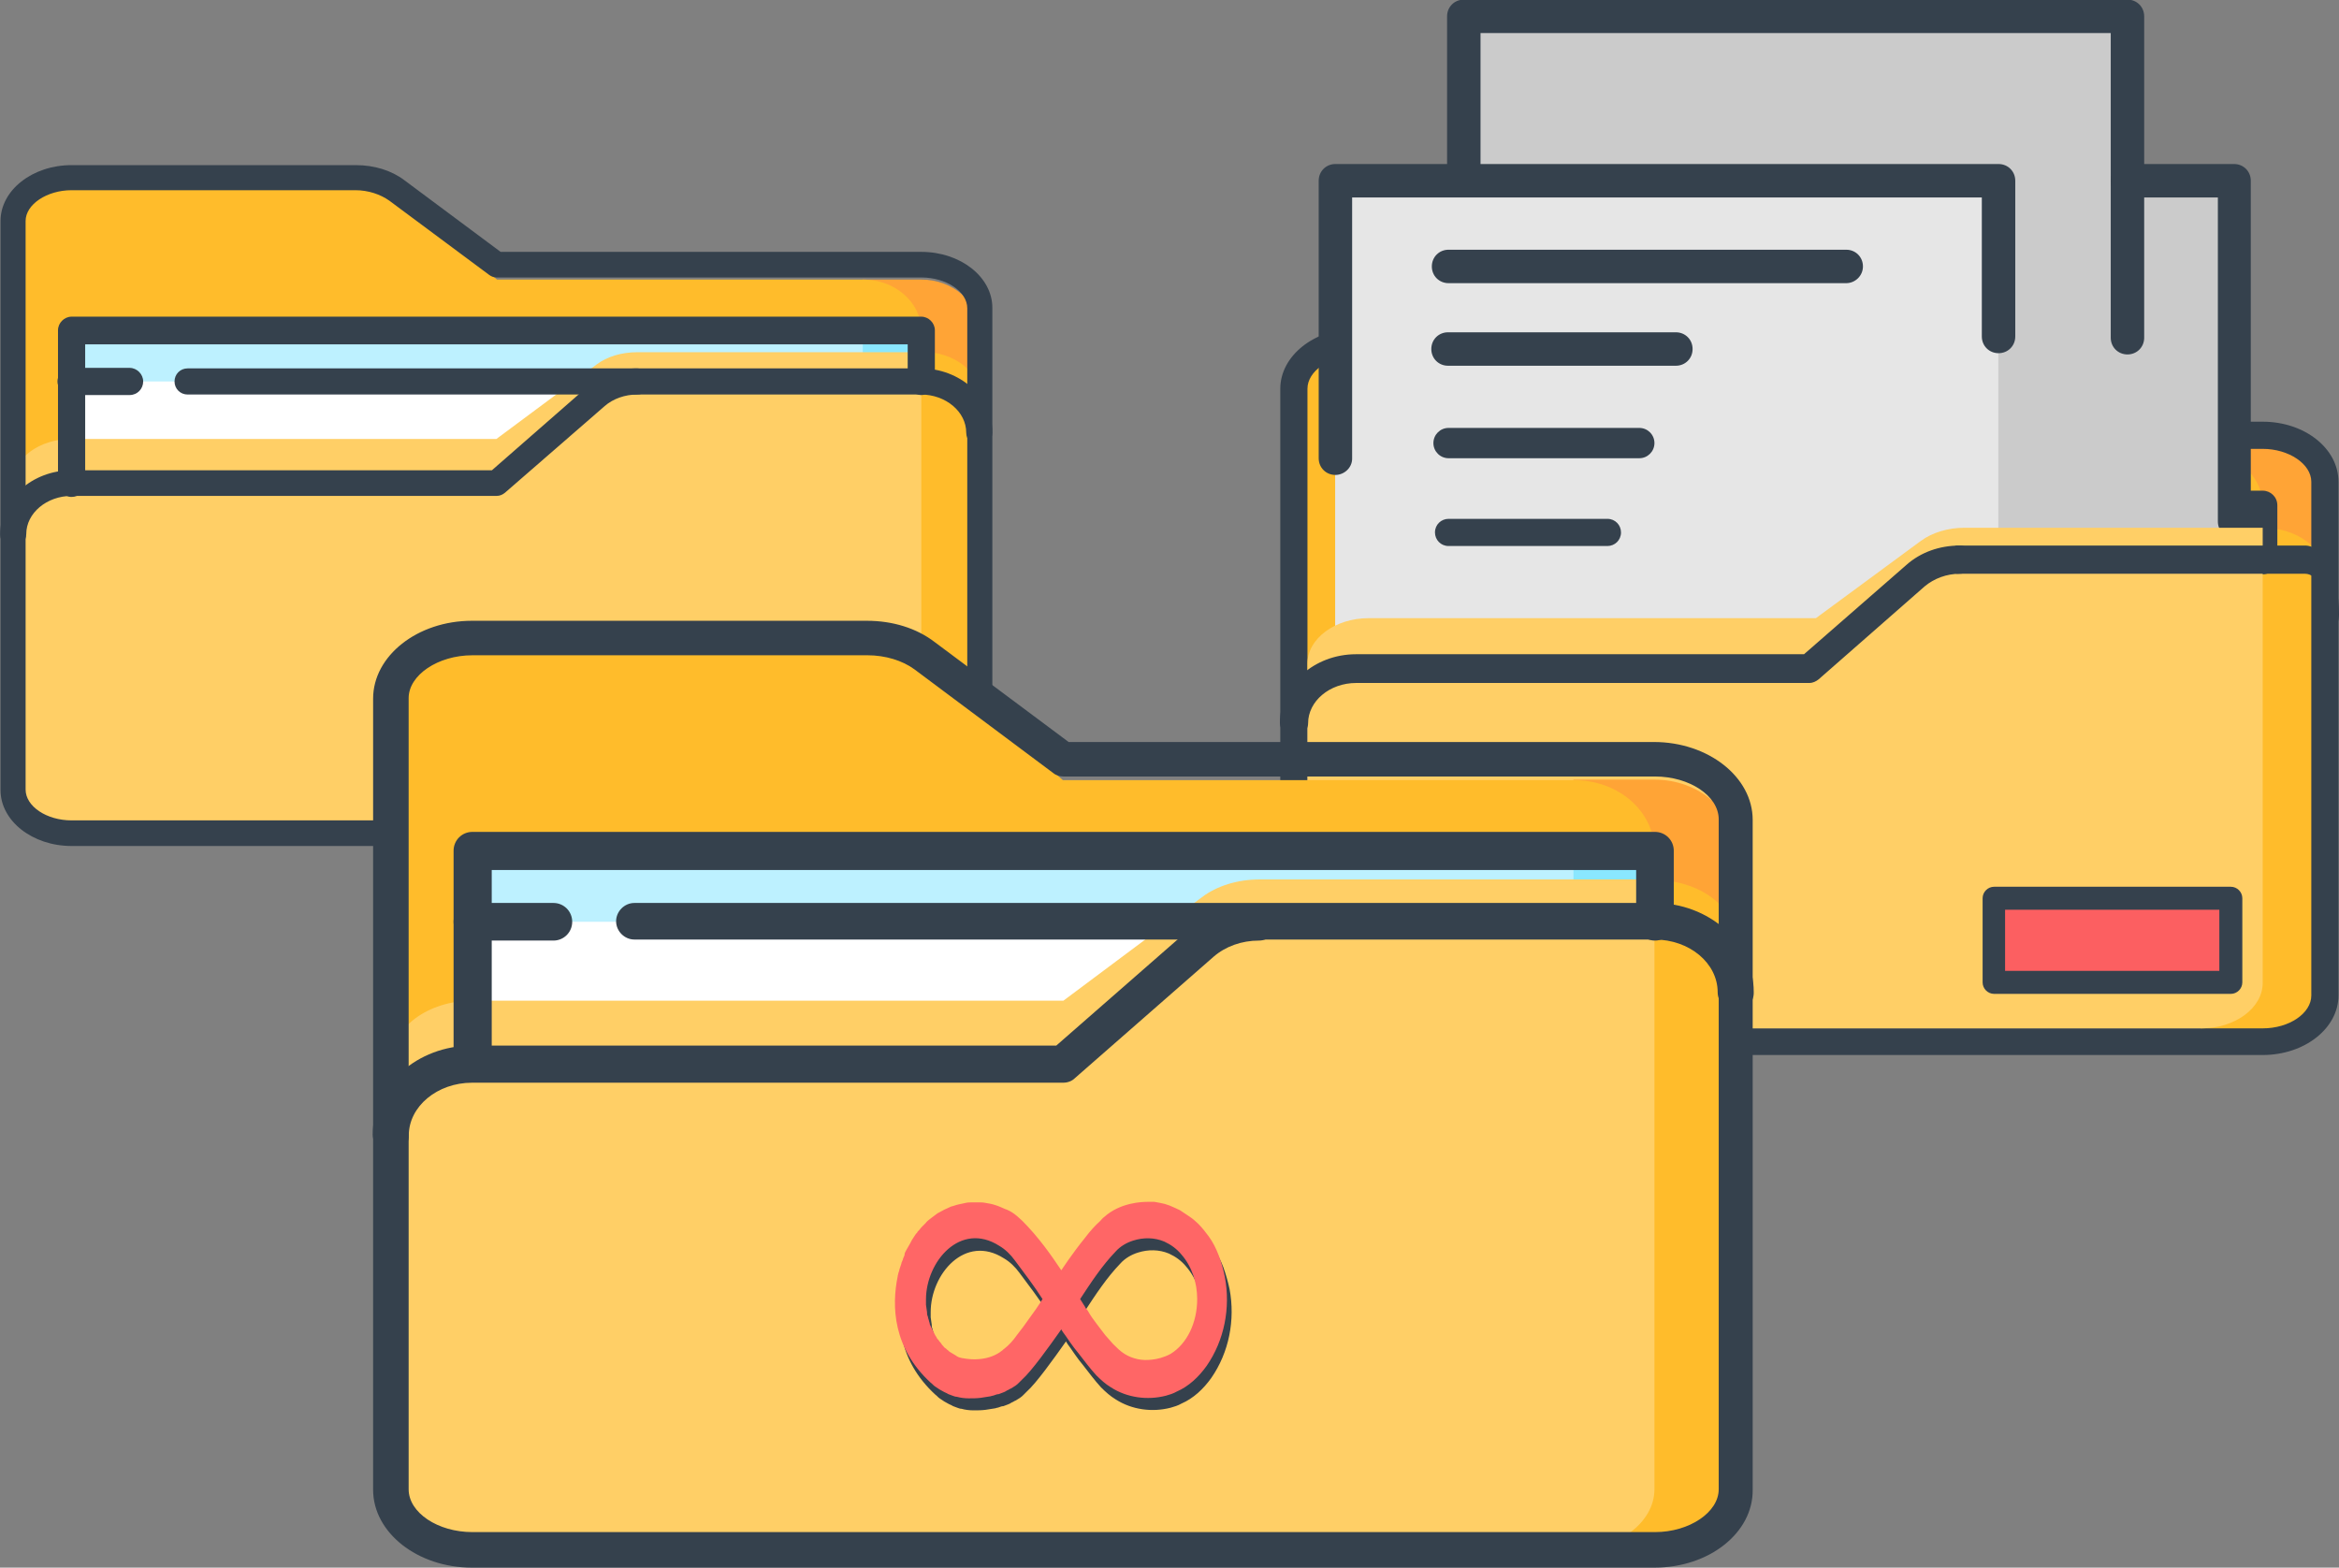 <?xml version="1.0" encoding="utf-8"?>
<!-- Generator: Adobe Illustrator 25.0.0, SVG Export Plug-In . SVG Version: 6.00 Build 0)  -->
<svg version="1.1" id="Layer_1" xmlns="http://www.w3.org/2000/svg" xmlns:xlink="http://www.w3.org/1999/xlink" x="0px" y="0px"
	 viewBox="0 0 447.6 300" style="enable-background:new 0 0 447.6 300;" xml:space="preserve">
<rect x="0" y="0" width="447.6" height="300" fill="#808080" stroke="none"/>
<style type="text/css">
	.st0{fill:#FFA436;}
	.st1{fill:#FFBC2B;}
	.st2{fill:#8AE7FF;}
	.st3{fill:#BDF1FF;}
	.st4{fill:#FFFFFF;}
	.st5{fill:#FFCF66;}
	.st6{fill:#35414D;}
	.st7{fill:#CBCBCB;}
	.st8{fill:#E6E6E6;}
	.st9{fill:#FC5F61;}
	.st10{fill:#FF6666;}
</style>
<g>
	<g>
		<g id="g1654_5_" transform="translate(474.5,422)">
			<g id="path1656_5_">
				<path class="st0" d="M-298.2-368.5h-11.2v29.3h22.3v-19.5C-287.1-364.1-292.1-368.5-298.2-368.5"/>
			</g>
		</g>
		<g id="g1658_5_" transform="translate(474.5,392)">
			<g id="path1660_5_">
				<path class="st1" d="M-298.2-328.7l-33.5,39H-472v-58.5c0-5.4,5-9.8,11.2-9.8h54.4c3,0,5.8,1,7.9,2.9l19.1,16.6h70.1
					C-303.2-338.5-298.2-334.1-298.2-328.7"/>
			</g>
		</g>
		<g id="g1662_5_" transform="translate(444.5,392)">
			<g id="path1664_5_">
				<path class="st2" d="M-279.4-328.7l-22.3,24.4h33.5v-24.4H-279.4z"/>
			</g>
		</g>
		<g id="g1666_5_" transform="translate(444.5,392)">
			<g id="path1668_5_">
				<path class="st3" d="M-279.4-328.7v48.8l-151.4-39v-9.8H-279.4z"/>
			</g>
		</g>
		<g id="path1670_5_">
			<path class="st4" d="M13.7,102.3h108.3V73H13.7V102.3z"/>
		</g>
		<g id="g1672_5_" transform="translate(474.5,362)">
			<g id="path1674_5_">
				<path class="st1" d="M-298.2-294.7l-11.2,8.3v83.8h11.2c6.2,0,11.2-3.7,11.2-8.3v-75.5C-287.1-291-292.1-294.7-298.2-294.7"/>
			</g>
		</g>
		<g id="g1676_5_" transform="translate(474.5,362)">
			<g id="path1678_5_">
				<path class="st5" d="M-298.2-294.7v83.8c0,4.6-5,8.3-11.2,8.3h-151.4c-6.2,0-11.2-3.7-11.2-8.3v-58.8c0-4.6,5-8.3,11.2-8.3h81.3
					l19.1-14.2c2.1-1.6,4.9-2.4,7.9-2.4H-298.2z"/>
			</g>
		</g>
		<g id="g1680_5_" transform="translate(37.5,302)">
			<g id="path1682_5_">
				<path class="st6" d="M-23.8-206.9c-1.4,0-2.6-1.2-2.6-2.6v-29.3c0-1.4,1.2-2.6,2.6-2.6h162.6c1.4,0,2.6,1.2,2.6,2.6v9.8
					c0,1.4-1.2,2.6-2.6,2.6s-2.6-1.2-2.6-2.6v-7.1H-21.2v26.6C-21.2-208-22.4-206.9-23.8-206.9z"/>
			</g>
		</g>
		<g id="g1684_5_" transform="translate(474.5,30)">
			<g id="path1686_5_">
				<path class="st6" d="M-298.2,131.9h-162.6c-7.5,0-13.6-4.8-13.6-10.7V12.3c0-5.9,6.1-10.7,13.6-10.7h54.4c3.5,0,6.8,1,9.3,2.9
					l18.4,13.7h80.5c7.5,0,13.6,4.8,13.6,10.7v92.1C-284.7,127-290.8,131.9-298.2,131.9z M-460.8,6.4c-4.7,0-8.8,2.7-8.8,5.9v108.8
					c0,3.2,4,5.9,8.8,5.9h162.6c4.7,0,8.8-2.7,8.8-5.9V29c0-3.2-4-5.9-8.8-5.9h-81.3c-0.5,0-1-0.2-1.4-0.5L-400,8.4
					c-1.7-1.2-4-2-6.5-2H-460.8z"/>
			</g>
		</g>
		<g id="g1688_5_" transform="translate(328.427,362)">
			<g id="path1690_5_">
				<path class="st6" d="M-325.9-257.2c-1.4,0-2.5-1.1-2.5-2.5c0-6.8,6.1-12.3,13.7-12.3h80.4l18.3-16c2.6-2.2,6-3.5,9.5-3.5
					c1.4,0,2.5,1.1,2.5,2.5c0,1.4-1.1,2.5-2.5,2.5c-2.3,0-4.6,0.8-6.2,2.2l-19.1,16.6c-0.5,0.4-1,0.6-1.6,0.6h-81.3
					c-4.8,0-8.7,3.3-8.7,7.3C-323.4-258.4-324.5-257.2-325.9-257.2z"/>
			</g>
		</g>
		<g id="g1692_5_" transform="translate(67.5,362)">
			<g id="path1694_5_">
				<path class="st6" d="M-42.7-286.4h-11.2c-1.4,0-2.6-1.2-2.6-2.6s1.2-2.6,2.6-2.6h11.2c1.4,0,2.6,1.2,2.6,2.6
					S-41.2-286.4-42.7-286.4z"/>
			</g>
		</g>
		<g id="g1696_5_" transform="translate(504.5,332)">
			<g id="path1698_5_">
				<path class="st6" d="M-317.1-246.7c-1.4,0-2.5-1.1-2.5-2.5c0-4-3.9-7.3-8.7-7.3h-140.3c-1.4,0-2.5-1.1-2.5-2.5
					c0-1.4,1.1-2.5,2.5-2.5h140.3c7.5,0,13.7,5.5,13.7,12.3C-314.6-247.9-315.7-246.7-317.1-246.7z"/>
			</g>
		</g>
	</g>
	<g>
		<g id="g1654_4_" transform="translate(474.5,422)">
			<g id="path1656_4_">
				<path class="st0" d="M-41.5-336.6h-11.9v31.2h23.8v-20.8C-29.6-331.9-34.9-336.6-41.5-336.6"/>
			</g>
		</g>
		<g id="g1658_4_" transform="translate(474.5,392)">
			<g id="path1660_4_">
				<path class="st1" d="M-41.5-295.3l-35.7,41.6h-149.7v-62.4c0-5.7,5.3-10.4,11.9-10.4h58c3.2,0,6.2,1.1,8.4,3l20.3,17.8h74.8
					C-46.8-305.7-41.5-301-41.5-295.3"/>
			</g>
		</g>
		<g id="g1662_4_" transform="translate(444.5,392)">
			<g id="path1664_4_">
				<path class="st2" d="M-23.4-295.3l-23.8,26h35.7v-26H-23.4z"/>
			</g>
		</g>
		<g id="g1666_4_" transform="translate(444.5,392)">
			<g id="path1668_4_">
				<path class="st3" d="M-23.4-295.3v52L-185-284.9v-10.4H-23.4z"/>
			</g>
		</g>
		<g id="path1670_4_">
			<path class="st4" d="M259.5,138.3H375v-31.2H259.5V138.3z"/>
		</g>
		<g id="g1672_4_" transform="translate(474.5,362)">
			<g id="path1674_4_">
				<path class="st1" d="M-41.5-261l-11.9,8.9v89.4h11.9c6.6,0,11.9-4,11.9-8.9v-80.5C-29.6-257-34.9-261-41.5-261"/>
			</g>
		</g>
		<g id="g1680_4_" transform="translate(37.5,302)">
			<g id="path1682_4_">
				<path class="st6" d="M222-171.3c-1.5,0-2.8-1.2-2.8-2.8v-31.2c0-1.5,1.2-2.8,2.8-2.8h173.5c1.5,0,2.8,1.2,2.8,2.8v10.4
					c0,1.5-1.2,2.8-2.8,2.8c-1.5,0-2.8-1.2-2.8-2.8v-7.6H224.8v28.4C224.8-172.5,223.6-171.3,222-171.3z"/>
			</g>
		</g>
		<g id="g1684_4_" transform="translate(474.5,30)">
			<g id="path1686_4_">
				<path class="st6" d="M-41.5,171.9H-215c-8,0-14.5-5.1-14.5-11.5V44.4c0-6.3,6.5-11.5,14.5-11.5h58c3.7,0,7.3,1.1,10,3.1
					l19.6,14.7h85.9c8,0,14.5,5.1,14.5,11.5v98.3C-27,166.8-33.5,171.9-41.5,171.9z M-215,38.1c-5.1,0-9.3,2.9-9.3,6.3v116.1
					c0,3.4,4.3,6.3,9.3,6.3h173.5c5.1,0,9.3-2.9,9.3-6.3V62.2c0-3.4-4.3-6.3-9.3-6.3h-86.8c-0.6,0-1.1-0.2-1.5-0.5l-20.3-15.2
					c-1.8-1.3-4.3-2.1-6.9-2.1H-215z"/>
			</g>
		</g>
		<g id="g1692_4_" transform="translate(67.5,362)">
			<g id="path1694_4_">
				<path d="M203.9-252.1H192c-1.5,0-2.8-1.2-2.8-2.8c0-1.5,1.2-2.8,2.8-2.8h11.9c1.5,0,2.8,1.2,2.8,2.8
					C206.7-253.3,205.5-252.1,203.9-252.1z"/>
			</g>
		</g>
		<g id="path6998_1_">
			<path class="st7" d="M427.6,34.6H300.7v69.1h126.9V34.6z"/>
		</g>
		<g id="path7000_1_">
			<path class="st7" d="M407.2,3.2H280.3v107.4h126.9V3.2z"/>
		</g>
		<g id="path7002_1_">
			<path class="st8" d="M382.4,34.6H255.5v100.4h126.9V34.6z"/>
		</g>
		<g id="g7016_1_" transform="translate(363.45,357.39)">
			<g id="path7018_1_">
				<path class="st6" d="M-107.9-266.5c-1.8,0-3.2-1.4-3.2-3.2v-53.1c0-1.8,1.4-3.2,3.2-3.2H19c1.8,0,3.2,1.4,3.2,3.2v29.8
					c0,1.8-1.4,3.2-3.2,3.2c-1.8,0-3.2-1.4-3.2-3.2v-26.6h-120.5v50C-104.7-267.9-106.2-266.5-107.9-266.5z"/>
			</g>
		</g>
		<g id="g7020_1_" transform="translate(411.72,356.63)">
			<g id="path7022_1_">
				<path class="st6" d="M-4.6-288.8c-1.8,0-3.2-1.4-3.2-3.2v-58.3h-120.6v28.2c0,1.8-1.4,3.2-3.2,3.2c-1.8,0-3.2-1.4-3.2-3.2v-31.4
					c0-1.8,1.4-3.2,3.2-3.2H-4.6c1.8,0,3.2,1.4,3.2,3.2v61.5C-1.4-290.2-2.8-288.8-4.6-288.8z"/>
			</g>
		</g>
		<g id="g7028_1_" transform="translate(411.72,427.89)">
			<g id="path7030_1_">
				<path class="st6" d="M15.9-324.9c-1.8,0-3.2-1.4-3.2-3.2v-62H-4.6c-1.8,0-3.2-1.4-3.2-3.2c0-1.8,1.4-3.2,3.2-3.2h20.4
					c1.8,0,3.2,1.4,3.2,3.2v65.2C19-326.4,17.6-324.9,15.9-324.9z"/>
			</g>
		</g>
		<g id="g7032_1_" transform="translate(110.501,388.89)">
			<g id="path7034_1_">
				<path class="st6" d="M242.8-334.7h-76.1c-1.8,0-3.2-1.4-3.2-3.2c0-1.8,1.4-3.2,3.2-3.2h76.1c1.8,0,3.2,1.4,3.2,3.2
					C246-336.1,244.5-334.7,242.8-334.7z"/>
			</g>
		</g>
		<g id="g7036_5_" transform="translate(110.501,351.392)">
			<g id="path7038_5_">
				<path class="st6" d="M210.2-281.4h-43.6c-1.8,0-3.2-1.4-3.2-3.2c0-1.8,1.4-3.2,3.2-3.2h43.6c1.8,0,3.2,1.4,3.2,3.2
					C213.4-282.8,212-281.4,210.2-281.4z"/>
			</g>
		</g>
		<g id="g7036_4_" transform="translate(110.501,351.392)">
			<g id="path7038_4_">
				<path class="st6" d="M203.2-263.7h-36.5c-1.6,0-2.9-1.3-2.9-2.9s1.3-2.9,2.9-2.9h36.5c1.6,0,2.9,1.3,2.9,2.9
					S204.8-263.7,203.2-263.7z"/>
			</g>
		</g>
		<g id="g7036_3_" transform="translate(110.501,351.392)">
			<g id="path7038_3_">
				<path class="st6" d="M197.1-246.9h-30.4c-1.5,0-2.6-1.2-2.6-2.6c0-1.5,1.2-2.6,2.6-2.6h30.4c1.5,0,2.6,1.2,2.6,2.6
					C199.7-248,198.5-246.9,197.1-246.9z"/>
			</g>
		</g>
		<g id="g1676_4_" transform="translate(474.5,362)">
			<g id="path1678_4_">
				<path class="st5" d="M-41.5-261v87.1c0,4.8-5.3,8.7-11.7,8.7h-159.4c-8.3,0-12.3-0.6-11.7-8.7V-235c0-4.8,5.3-8.7,11.7-8.7h85.6
					l20.1-14.8c2.2-1.6,5.2-2.5,8.3-2.5H-41.5z"/>
			</g>
		</g>
		<g id="g1688_4_" transform="translate(328.427,362)">
			<g id="path1690_4_">
				<path class="st6" d="M-80.8-221c-1.5,0-2.7-1.2-2.7-2.7c0-7.2,6.5-13.1,14.6-13.1h85.7l19.6-17.1c2.7-2.4,6.3-3.7,10.2-3.7
					c1.5,0,2.7,1.2,2.7,2.7c0,1.5-1.2,2.7-2.7,2.7c-2.5,0-4.9,0.9-6.7,2.4l-20.3,17.8c-0.5,0.4-1.1,0.7-1.8,0.7h-86.7
					c-5.1,0-9.2,3.5-9.2,7.7C-78.1-222.2-79.3-221-80.8-221z"/>
			</g>
		</g>
		<g id="g1696_4_" transform="translate(504.5,332)">
			<g id="path1698_4_">
				<g>
					<path class="st6" d="M-58.1-211.8c-0.7,0-1.2-1.2-1.2-2.7c0-4.3-1.8-7.7-4.1-7.7H-130c-0.7,0-1.2-1.2-1.2-2.7
						c0-1.5,0.5-2.7,1.2-2.7h66.6c3.6,0,6.5,5.9,6.5,13.1C-56.9-213-57.4-211.8-58.1-211.8z"/>
				</g>
			</g>
		</g>
		<g id="path7040_3_">
			<path class="st9" d="M426.9,188h-45.3v-16.1h45.3V188z"/>
			<path class="st6" d="M426.9,190.2h-45.3c-1.2,0-2.2-1-2.2-2.2v-16.1c0-1.2,1-2.2,2.2-2.2h45.3c1.2,0,2.2,1,2.2,2.2V188
				C429.1,189.2,428.1,190.2,426.9,190.2z M383.7,185.8h41v-11.7h-41V185.8z"/>
		</g>
	</g>
	<g>
		<g>
			<g id="g1654_3_" transform="translate(474.5,422)">
				<g id="path1656_3_">
					<path class="st0" d="M-157.9-272.8h-15.5v40.7h31.1v-27.1C-142.3-266.7-149.3-272.8-157.9-272.8"/>
				</g>
			</g>
			<g id="g1658_3_" transform="translate(474.5,392)">
				<g id="path1660_3_">
					<path class="st1" d="M-157.9-229.2l-46.6,54.3h-195.2v-81.4c0-7.5,7-13.6,15.5-13.6h75.6c4.1,0,8.1,1.4,11,4l26.5,23.2h97.6
						C-164.8-242.8-157.9-236.7-157.9-229.2"/>
				</g>
			</g>
			<g id="g1662_3_" transform="translate(444.5,392)">
				<g id="path1664_3_">
					<path class="st2" d="M-143.4-229.2l-31.1,33.9h46.6v-33.9H-143.4z"/>
				</g>
			</g>
			<g id="g1666_3_" transform="translate(444.5,392)">
				<g id="path1668_3_">
					<path class="st3" d="M-143.4-229.2v67.9l-210.7-54.3v-13.6H-143.4z"/>
				</g>
			</g>
			<g id="path1670_3_">
				<path class="st4" d="M90.4,217.1H241v-40.7H90.4V217.1z"/>
			</g>
			<g id="g1672_3_" transform="translate(474.5,362)">
				<g id="path1674_3_">
					<path class="st1" d="M-157.9-193.6l-15.5,11.6v116.6h15.5c8.6,0,15.5-5.2,15.5-11.6v-105C-142.3-188.4-149.3-193.6-157.9-193.6
						"/>
				</g>
			</g>
			<g id="g1676_3_" transform="translate(474.5,362)">
				<g id="path1678_3_">
					<path class="st5" d="M-157.9-193.6v116.6c0,6.4-7,11.6-15.5,11.6h-210.7c-8.6,0-15.5-5.2-15.5-11.6v-81.9
						c0-6.4,7-11.6,15.5-11.6H-271l26.5-19.8c2.9-2.2,6.9-3.4,11-3.4H-157.9z"/>
				</g>
			</g>
			<g id="g1680_3_" transform="translate(37.5,302)">
				<g id="path1682_3_">
					<path class="st6" d="M52.9-94.9c-2,0-3.6-1.6-3.6-3.6v-40.7c0-2,1.6-3.6,3.6-3.6h226.3c2,0,3.6,1.6,3.6,3.6v13.6
						c0,2-1.6,3.6-3.6,3.6s-3.6-1.6-3.6-3.6v-9.9h-219v37.1C56.5-96.5,54.9-94.9,52.9-94.9z"/>
				</g>
			</g>
			<g id="g1684_3_" transform="translate(474.5,30)">
				<g id="path1686_3_">
					<path class="st6" d="M-157.9,270h-226.3c-10.4,0-18.9-6.7-18.9-14.9V103.7c0-8.2,8.5-14.9,18.9-14.9h75.6c4.9,0,9.5,1.4,13,4.1
						l25.6,19.1h112c10.4,0,18.9,6.7,18.9,14.9v128.2C-139,263.3-147.4,270-157.9,270z M-384.1,95.4c-6.6,0-12.2,3.8-12.2,8.2v151.4
						c0,4.5,5.6,8.2,12.2,8.2h226.3c6.6,0,12.2-3.8,12.2-8.2V126.8c0-4.5-5.6-8.2-12.2-8.2H-271c-0.7,0-1.4-0.2-2-0.7l-26.5-19.8
						c-2.3-1.7-5.6-2.7-9-2.7H-384.1z"/>
				</g>
			</g>
			<g id="g1688_3_" transform="translate(328.427,362)">
				<g id="path1690_3_">
					<path class="st6" d="M-253.6-141.4c-1.9,0-3.5-1.6-3.5-3.5c0-9.4,8.5-17,19-17h111.8l25.5-22.3c3.6-3.1,8.3-4.8,13.3-4.8
						c1.9,0,3.5,1.6,3.5,3.5s-1.6,3.5-3.5,3.5c-3.3,0-6.4,1.1-8.7,3.1l-26.5,23.2c-0.6,0.6-1.4,0.9-2.3,0.9h-113.1
						c-6.6,0-12.1,4.5-12.1,10.1C-250.1-143-251.7-141.4-253.6-141.4z"/>
				</g>
			</g>
			<g id="g1692_3_" transform="translate(67.5,362)">
				<g id="path1694_3_">
					<path class="st6" d="M38.4-182H22.9c-2,0-3.6-1.6-3.6-3.6s1.6-3.6,3.6-3.6h15.5c2,0,3.6,1.6,3.6,3.6S40.4-182,38.4-182z"/>
				</g>
			</g>
			<g id="g1696_3_" transform="translate(504.5,332)">
				<g id="path1698_3_">
					<path class="st6" d="M-172.3-138.6c-1.9,0-3.5-1.6-3.5-3.5c0-5.6-5.4-10.1-12.1-10.1h-195.2c-1.9,0-3.5-1.6-3.5-3.5
						s1.6-3.5,3.5-3.5h195.2c10.5,0,19,7.6,19,17C-168.8-140.1-170.4-138.6-172.3-138.6z"/>
				</g>
			</g>
		</g>
		<g>
			<g>
				<g>
					<path class="st6" d="M234.1,242.5c-0.5-1.3-1.1-2.5-1.9-3.6c-0.6-0.8-1.2-1.6-2-2.4c-0.5-0.5-1.1-1-1.7-1.4
						c-0.6-0.4-1.2-0.8-1.8-1.2c-0.6-0.3-1.3-0.6-2-0.9c-0.3-0.1-0.6-0.2-0.9-0.3c-0.3-0.1-0.6-0.1-0.9-0.2
						c-0.4-0.1-0.7-0.1-1.1-0.2c-0.1,0-0.2,0-0.2,0c-0.1,0-0.1,0-0.2,0c-0.2,0-0.5,0-0.7,0c0,0,0,0,0,0c0,0-0.1,0-0.2,0
						c-1,0-5.2,0.1-8.3,2.9c-0.3,0.2-0.5,0.5-0.8,0.8c-0.9,0.8-1.9,1.9-2.8,3.1c-2.6,3.2-4.6,6.3-4.6,6.3c0,0,0,0,0,0
						c-2-3-4.4-6.4-7.5-9.5c-0.3-0.3-0.7-0.6-1-0.9c-0.6-0.5-1.2-0.9-1.9-1.2c-0.1,0-0.2-0.1-0.3-0.1c-0.7-0.3-1.3-0.6-2-0.8
						c-0.6-0.2-1.2-0.3-1.8-0.4c-0.5-0.1-0.9-0.1-1.4-0.1c-0.3,0-0.5,0-0.8,0c-0.1,0-0.2,0-0.2,0c-0.5,0-1,0-1.4,0.1
						c-0.5,0.1-0.9,0.2-1.4,0.3c-0.5,0.1-0.9,0.3-1.4,0.4c-0.4,0.2-0.9,0.4-1.3,0.6c-0.4,0.2-0.9,0.5-1.3,0.7
						c-0.4,0.3-0.8,0.6-1.2,0.9c-0.4,0.3-0.8,0.6-1.1,1c-0.2,0.2-0.3,0.3-0.5,0.5c-0.2,0.2-0.5,0.5-0.7,0.8
						c-0.1,0.1-0.2,0.2-0.3,0.3c0,0.1-0.1,0.1-0.1,0.2c0,0,0,0.1-0.1,0.1c0,0-0.1,0.1-0.1,0.1c-0.1,0.2-0.3,0.4-0.4,0.6
						c-0.3,0.4-0.5,0.8-0.7,1.2c-0.3,0.5-0.5,0.9-0.8,1.4c-0.1,0.2-0.3,0.5-0.3,0.8c0,0,0,0,0,0.1c-0.1,0.2-0.2,0.5-0.3,0.7
						c0,0,0,0.1,0,0.1c-0.1,0.2-0.2,0.5-0.3,0.7c0,0,0,0.1,0,0.1c-0.1,0.3-0.2,0.6-0.3,0.9c-0.1,0.2-0.1,0.5-0.2,0.7c0,0,0,0,0,0
						c-0.1,0.2-0.1,0.5-0.2,0.7c0,0,0,0.1,0,0.1c-1.2,5.8-0.9,13.8,6.3,20.4c0.3,0.2,0.5,0.5,0.8,0.7c0.3,0.2,0.6,0.4,0.9,0.6
						c0.3,0.2,0.6,0.3,0.9,0.5c0.3,0.1,0.6,0.3,0.8,0.4c0.3,0.1,0.5,0.2,0.8,0.3c0.3,0.1,0.5,0.2,0.8,0.2c0.7,0.2,1.5,0.3,2.3,0.3
						c0.8,0,1.5,0,2.3-0.1c0.6-0.1,1.3-0.2,1.9-0.3c0.2-0.1,0.5-0.1,0.7-0.2c0.3-0.1,0.5-0.2,0.8-0.2c0.3-0.1,0.5-0.2,0.8-0.3
						c0.3-0.1,0.5-0.2,0.8-0.4c0.3-0.1,0.5-0.3,0.8-0.4c0.3-0.2,0.5-0.3,0.8-0.5c0.3-0.2,0.5-0.4,0.7-0.6c0.1-0.1,0.2-0.2,0.3-0.3
						c0.1-0.1,0.2-0.2,0.3-0.3c1.8-1.6,5.1-6.2,7.5-9.6c0,0.1,0.7,1.1,0.8,1.2c0.3,0.4,0.6,0.9,0.9,1.3c0.5,0.7,1,1.4,1.6,2.1
						c1.1,1.4,2.2,2.9,3.4,4.2c0.9,0.9,1.8,1.7,2.8,2.3c3.1,2,7,2.5,10.5,1.6c0.7-0.2,1.4-0.4,2.1-0.8c2.3-1,4.2-2.8,5.7-4.9
						c3.4-4.9,4.6-11.1,3.5-17C235,245.3,234.6,243.9,234.1,242.5z M193.1,260.5c-0.2,0.1-0.3,0.3-0.5,0.4c-0.1,0.1-0.3,0.2-0.4,0.3
						c-1.2,0.8-2.6,1.2-4,1.3c-1,0.1-2.1,0-3.2-0.2c-0.1,0-0.3-0.1-0.4-0.1c-0.1,0-0.2-0.1-0.3-0.1c-0.2-0.1-0.4-0.2-0.5-0.3
						c-0.2-0.1-0.3-0.2-0.5-0.3c-0.2-0.1-0.3-0.2-0.5-0.3c-0.2-0.1-0.3-0.2-0.5-0.4c-0.2-0.1-0.3-0.3-0.5-0.4
						c-0.2-0.1-0.3-0.3-0.4-0.4c-0.1-0.1-0.3-0.3-0.4-0.5c-0.1-0.2-0.3-0.3-0.4-0.5c-0.1-0.2-0.3-0.3-0.4-0.5
						c-0.1-0.2-0.2-0.4-0.3-0.5c-0.1-0.2-0.2-0.4-0.3-0.6c-0.1-0.2-0.2-0.4-0.3-0.6c-0.1-0.2-0.2-0.4-0.3-0.6
						c-0.1-0.2-0.2-0.4-0.2-0.6c-0.1-0.2-0.1-0.4-0.2-0.7c-0.1-0.2-0.1-0.5-0.2-0.7c-0.1-0.2-0.1-0.5-0.1-0.7c0-0.2-0.1-0.5-0.1-0.7
						c0-0.2-0.1-0.5-0.1-0.7c0-0.2,0-0.5,0-0.7c0-0.1,0-0.2,0-0.3c0-7.3,6.6-15,14-10.3c1.2,0.7,2.2,1.7,3,2.8
						c1.8,2.4,3.7,4.9,5.3,7.4c-0.8,1.3-1.7,2.6-2.6,3.8c-0.7,1-1.5,2.1-2.3,3.1C194.7,258.8,194,259.7,193.1,260.5z M224.9,261.4
						c-1.3,0.7-2.6,1-3.6,1.1c-0.9,0.1-1.8,0.1-2.7-0.1c-0.9-0.2-1.7-0.5-2.5-1c-0.8-0.5-1.5-1.2-2.2-1.9c-0.5-0.6-1-1.1-1.5-1.7
						c-0.5-0.7-1.1-1.4-1.6-2.1c-0.6-0.8-1.2-1.6-1.7-2.5c-0.1-0.2-0.2-0.3-0.4-0.5c-0.3-0.6-0.7-1.1-1.1-1.8
						c2.1-3.2,4.2-6.4,6.8-9.1c0.9-1,2.1-1.7,3.4-2.1l0,0c1.9-0.6,4-0.6,5.9,0.2c1.3,0.6,2.4,1.4,3.3,2.5c2,2.3,3,5.4,3,8.5
						C230,255.6,227.9,259.5,224.9,261.4z"/>
				</g>
			</g>
			<g>
				<path class="st10" d="M233.2,240.2c-0.5-1.3-1.1-2.5-1.9-3.6c-0.6-0.8-1.2-1.6-2-2.4c-0.5-0.5-1.1-1-1.7-1.4
					c-0.6-0.4-1.2-0.8-1.8-1.2c-0.6-0.3-1.3-0.6-2-0.9c-0.3-0.1-0.6-0.2-0.9-0.3c-0.3-0.1-0.6-0.1-0.9-0.2c-0.4-0.1-0.7-0.1-1.1-0.2
					c-0.1,0-0.2,0-0.2,0c-0.1,0-0.1,0-0.2,0c-0.2,0-0.5,0-0.7,0c0,0,0,0,0,0c0,0-0.1,0-0.2,0c-1,0-5.2,0.1-8.3,2.9
					c-0.3,0.2-0.5,0.5-0.8,0.8c-0.9,0.8-1.9,1.9-2.8,3.1c-2.6,3.2-4.6,6.3-4.6,6.3c0,0,0,0,0,0c-2-3-4.4-6.4-7.5-9.5
					c-0.3-0.3-0.7-0.6-1-0.9c-0.6-0.5-1.2-0.9-1.9-1.2c-0.1,0-0.2-0.1-0.3-0.1c-0.7-0.3-1.3-0.6-2-0.8c-0.6-0.2-1.2-0.3-1.8-0.4
					c-0.5-0.1-0.9-0.1-1.4-0.1c-0.3,0-0.5,0-0.8,0c-0.1,0-0.2,0-0.2,0c-0.5,0-1,0-1.4,0.1c-0.5,0.1-0.9,0.2-1.4,0.3
					c-0.5,0.1-0.9,0.3-1.4,0.4c-0.4,0.2-0.9,0.4-1.3,0.6c-0.4,0.2-0.9,0.5-1.3,0.7c-0.4,0.3-0.8,0.6-1.2,0.9c-0.4,0.3-0.8,0.6-1.1,1
					c-0.2,0.2-0.3,0.3-0.5,0.5c-0.2,0.2-0.5,0.5-0.7,0.8c-0.1,0.1-0.2,0.2-0.3,0.3c0,0.1-0.1,0.1-0.1,0.2c0,0,0,0.1-0.1,0.1
					c0,0-0.1,0.1-0.1,0.1c-0.1,0.2-0.3,0.4-0.4,0.6c-0.3,0.4-0.5,0.8-0.7,1.2c-0.3,0.5-0.5,0.9-0.8,1.4c-0.1,0.2-0.3,0.5-0.3,0.8
					c0,0,0,0,0,0.1c-0.1,0.2-0.2,0.5-0.3,0.7c0,0,0,0.1,0,0.1c-0.1,0.2-0.2,0.5-0.3,0.7c0,0,0,0.1,0,0.1c-0.1,0.3-0.2,0.6-0.3,0.9
					c-0.1,0.2-0.1,0.5-0.2,0.7c0,0,0,0,0,0c-0.1,0.2-0.1,0.5-0.2,0.7c0,0,0,0.1,0,0.1c-1.2,5.8-0.9,13.8,6.3,20.4
					c0.3,0.2,0.5,0.5,0.8,0.7c0.3,0.2,0.6,0.4,0.9,0.6c0.3,0.2,0.6,0.3,0.9,0.5c0.3,0.1,0.6,0.3,0.8,0.4c0.3,0.1,0.5,0.2,0.8,0.3
					c0.3,0.1,0.5,0.2,0.8,0.2c0.7,0.2,1.5,0.3,2.3,0.3c0.8,0,1.5,0,2.3-0.1c0.6-0.1,1.3-0.2,1.9-0.3c0.2-0.1,0.5-0.1,0.7-0.2
					c0.3-0.1,0.5-0.2,0.8-0.2c0.3-0.1,0.5-0.2,0.8-0.3c0.3-0.1,0.5-0.2,0.8-0.4c0.3-0.1,0.5-0.3,0.8-0.4c0.3-0.2,0.5-0.3,0.8-0.5
					c0.3-0.2,0.5-0.4,0.7-0.6c0.1-0.1,0.2-0.2,0.3-0.3c0.1-0.1,0.2-0.2,0.3-0.3c1.8-1.6,5.1-6.2,7.5-9.6c0,0.1,0.7,1.1,0.8,1.2
					c0.3,0.4,0.6,0.9,0.9,1.3c0.5,0.7,1,1.4,1.6,2.1c1.1,1.4,2.2,2.9,3.4,4.2c0.9,0.9,1.8,1.7,2.8,2.3c3.1,2,7,2.5,10.5,1.6
					c0.7-0.2,1.4-0.4,2.1-0.8c2.3-1,4.2-2.8,5.7-4.9c3.4-4.9,4.6-11.1,3.5-17C234.1,242.9,233.7,241.5,233.2,240.2z M192.2,258.1
					c-0.2,0.1-0.3,0.3-0.5,0.4c-0.1,0.1-0.3,0.2-0.4,0.3c-1.2,0.8-2.6,1.2-4,1.3c-1,0.1-2.1,0-3.2-0.2c-0.1,0-0.3-0.1-0.4-0.1
					c-0.1,0-0.2-0.1-0.3-0.1c-0.2-0.1-0.4-0.2-0.5-0.3c-0.2-0.1-0.3-0.2-0.5-0.3c-0.2-0.1-0.3-0.2-0.5-0.3c-0.2-0.1-0.3-0.2-0.5-0.4
					c-0.2-0.1-0.3-0.3-0.5-0.4c-0.2-0.1-0.3-0.3-0.4-0.4c-0.1-0.1-0.3-0.3-0.4-0.5c-0.1-0.2-0.3-0.3-0.4-0.5
					c-0.1-0.2-0.3-0.3-0.4-0.5c-0.1-0.2-0.2-0.4-0.3-0.5c-0.1-0.2-0.2-0.4-0.3-0.6c-0.1-0.2-0.2-0.4-0.3-0.6
					c-0.1-0.2-0.2-0.4-0.3-0.6c-0.1-0.2-0.2-0.4-0.2-0.6c-0.1-0.2-0.1-0.4-0.2-0.7c-0.1-0.2-0.1-0.5-0.2-0.7
					c-0.1-0.2-0.1-0.5-0.1-0.7c0-0.2-0.1-0.5-0.1-0.7c0-0.2-0.1-0.5-0.1-0.7c0-0.2,0-0.5,0-0.7c0-0.1,0-0.2,0-0.3
					c0-7.3,6.6-15,14-10.3c1.2,0.7,2.2,1.7,3,2.8c1.8,2.4,3.7,4.9,5.3,7.4c-0.8,1.3-1.7,2.6-2.6,3.8c-0.7,1-1.5,2.1-2.3,3.1
					C193.9,256.5,193.1,257.4,192.2,258.1z M224,259.1c-1.3,0.7-2.6,1-3.6,1.1c-0.9,0.1-1.8,0.1-2.7-0.1c-0.9-0.2-1.7-0.5-2.5-1
					c-0.8-0.5-1.5-1.2-2.2-1.9c-0.5-0.6-1-1.1-1.5-1.7c-0.5-0.7-1.1-1.4-1.6-2.1c-0.6-0.8-1.2-1.6-1.7-2.5c-0.1-0.2-0.2-0.3-0.4-0.5
					c-0.3-0.6-0.7-1.1-1.1-1.8c2.1-3.2,4.2-6.4,6.8-9.1c0.9-1,2.1-1.7,3.4-2.1l0,0c1.9-0.6,4-0.6,5.9,0.2c1.3,0.6,2.4,1.4,3.3,2.5
					c2,2.3,3,5.4,3,8.5C229.1,253.2,227.1,257.2,224,259.1z"/>
			</g>
		</g>
	</g>
</g>
</svg>
